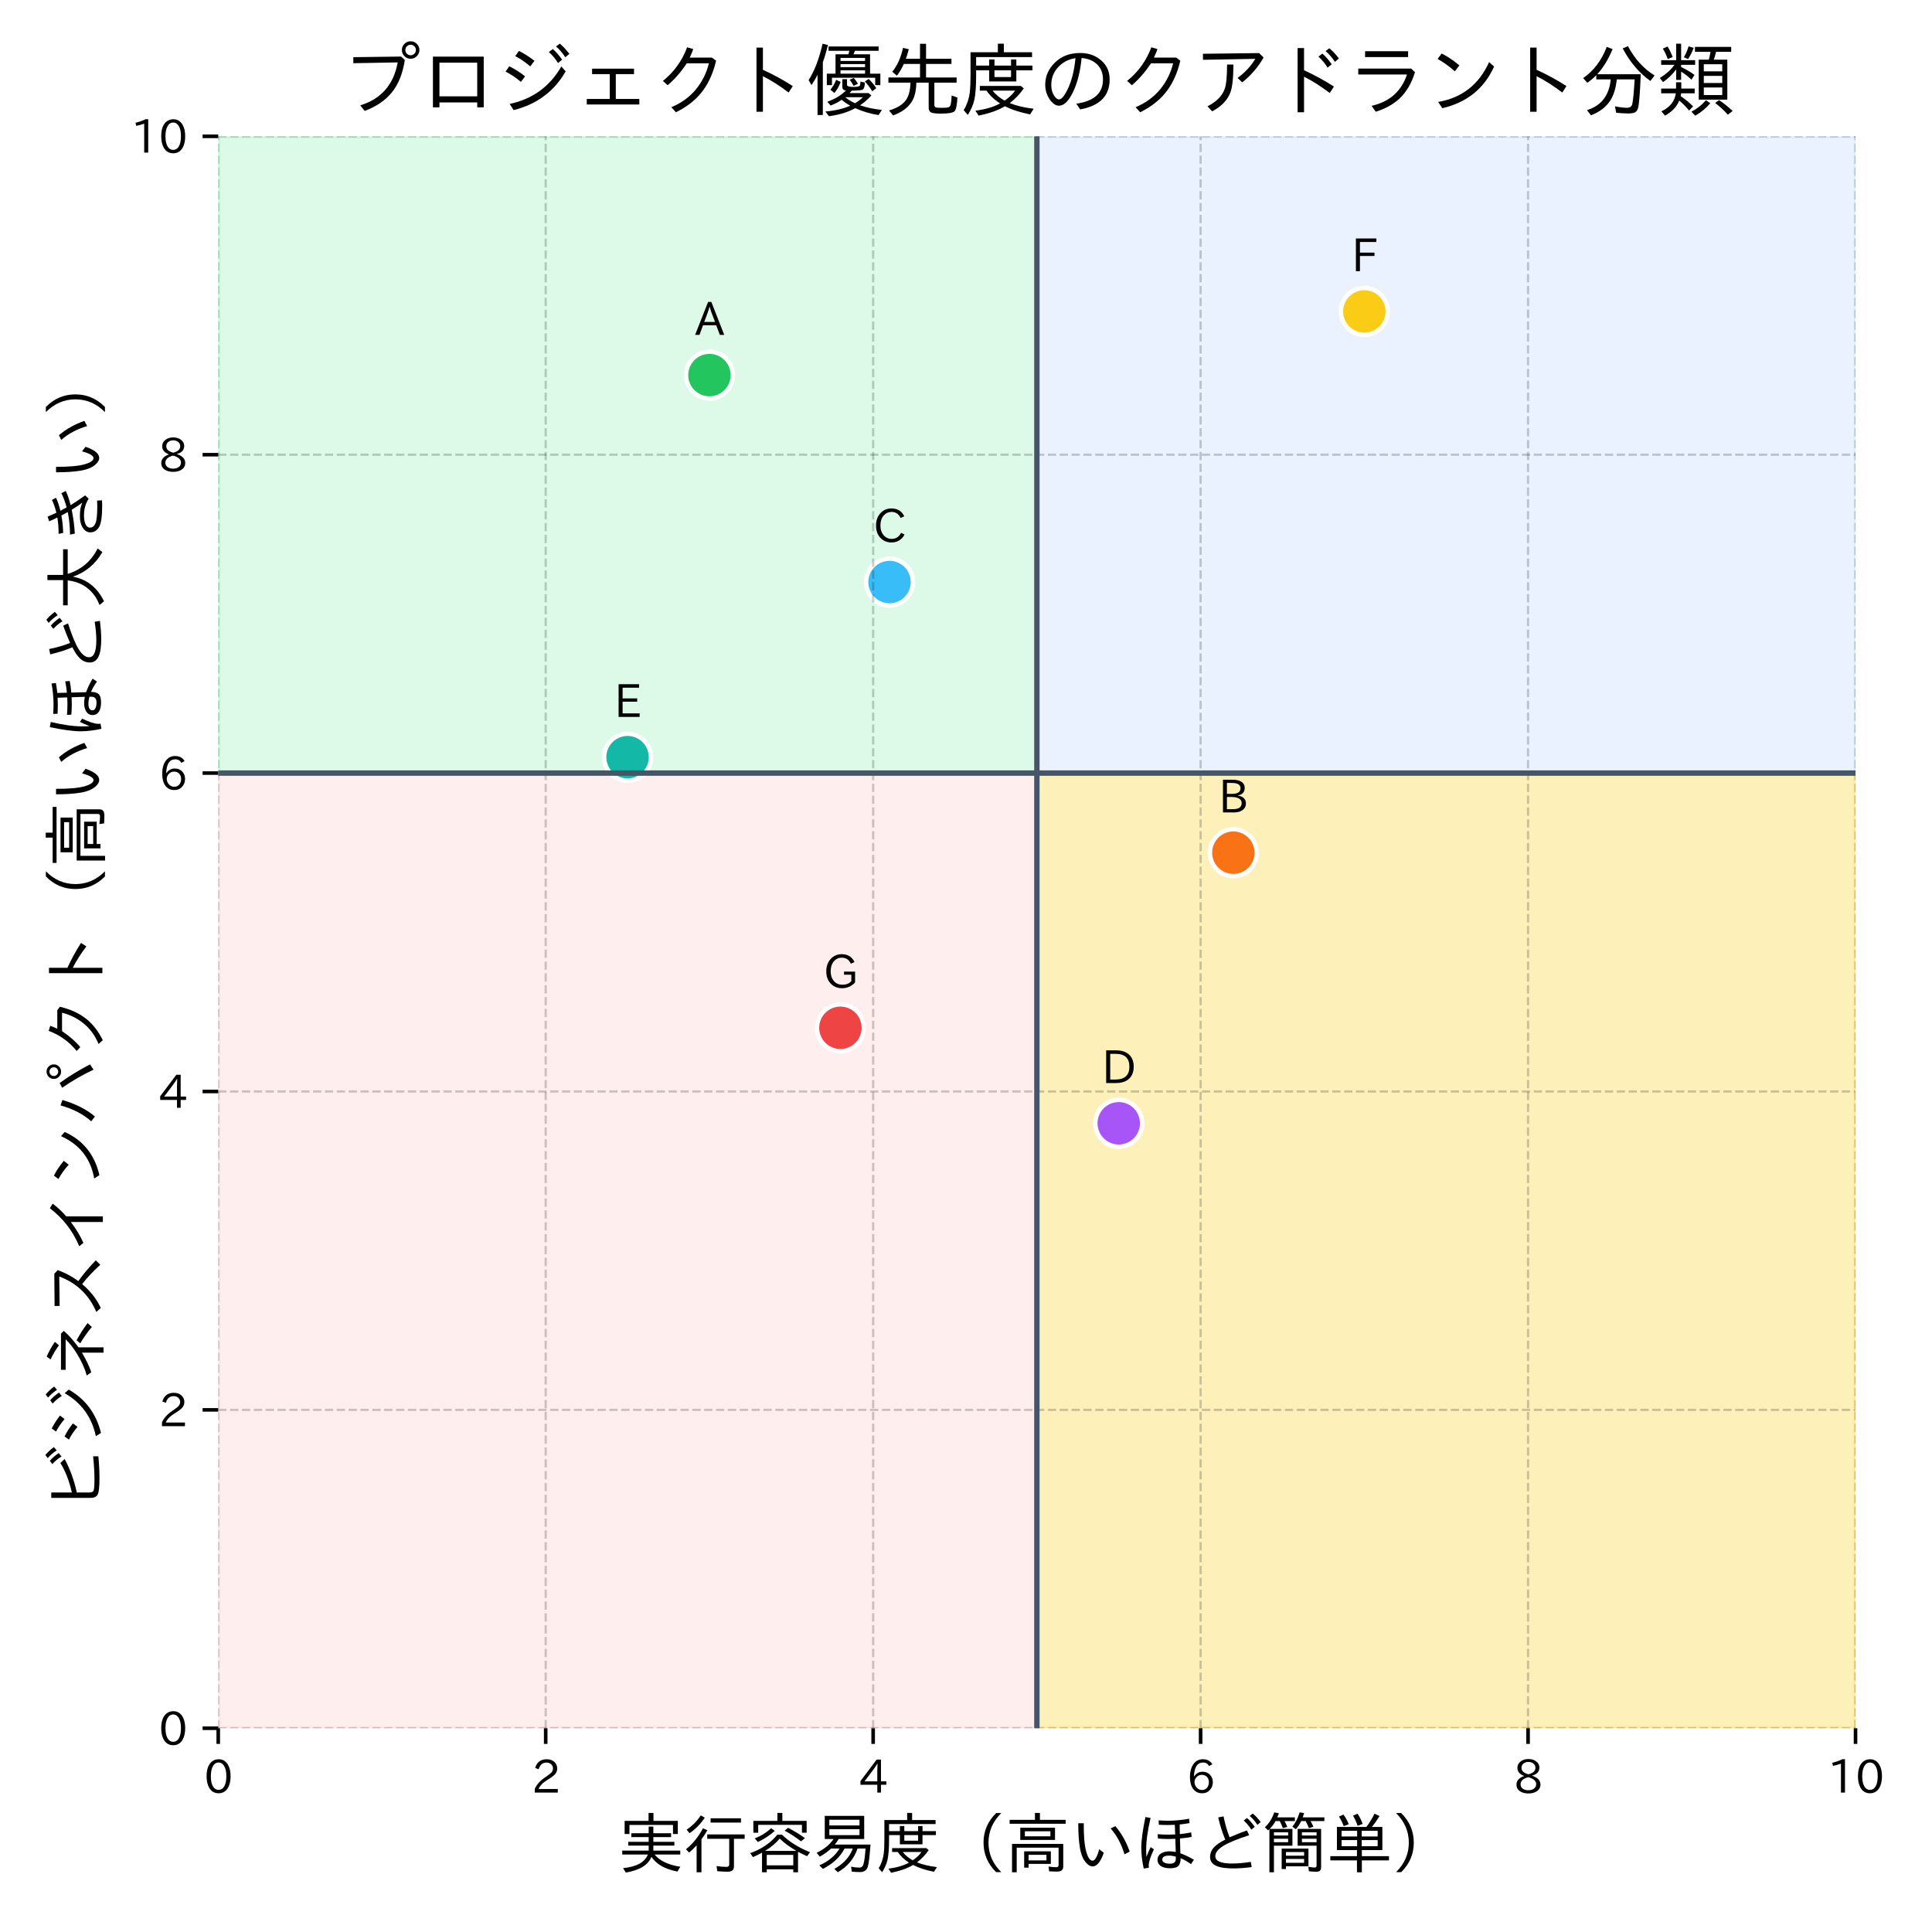 <?xml version="1.0" encoding="utf-8" standalone="no"?>
<!DOCTYPE svg PUBLIC "-//W3C//DTD SVG 1.1//EN"
  "http://www.w3.org/Graphics/SVG/1.1/DTD/svg11.dtd">
<svg xmlns:xlink="http://www.w3.org/1999/xlink" width="432pt" height="432pt" viewBox="0 0 432 432" xmlns="http://www.w3.org/2000/svg" version="1.1">
 <defs>
  <style type="text/css">*{stroke-linejoin: round; stroke-linecap: butt}</style>
 </defs>
 <g id="figure_1">
  <g id="patch_1">
   <path d="M 0 432 
L 432 432 
L 432 0 
L 0 0 
z
" style="fill: #ffffff"/>
  </g>
  <g id="axes_1">
   <g id="patch_2">
    <path d="M 48.8 386.44 
L 414.9 386.44 
L 414.9 30.48 
L 48.8 30.48 
z
" style="fill: #ffffff"/>
   </g>
   <g id="FillBetweenPolyCollection_1">
    <defs>
     <path id="m1ed1a0ac5e" d="M 48.8 -401.52 
L 48.8 -259.136 
L 231.85 -259.136 
L 231.85 -401.52 
L 231.85 -401.52 
L 48.8 -401.52 
z
" style="stroke: #bbf7d0; stroke-opacity: 0.5"/>
    </defs>
    <g clip-path="url(#pf0c070c406)">
     <use xlink:href="#m1ed1a0ac5e" x="0" y="432" style="fill: #bbf7d0; fill-opacity: 0.5; stroke: #bbf7d0; stroke-opacity: 0.5"/>
    </g>
   </g>
   <g id="FillBetweenPolyCollection_2">
    <defs>
     <path id="mfd795a6a24" d="M 231.85 -401.52 
L 231.85 -259.136 
L 414.9 -259.136 
L 414.9 -401.52 
L 414.9 -401.52 
L 231.85 -401.52 
z
" style="stroke: #dbeafe; stroke-opacity: 0.6"/>
    </defs>
    <g clip-path="url(#pf0c070c406)">
     <use xlink:href="#mfd795a6a24" x="0" y="432" style="fill: #dbeafe; fill-opacity: 0.6; stroke: #dbeafe; stroke-opacity: 0.6"/>
    </g>
   </g>
   <g id="FillBetweenPolyCollection_3">
    <defs>
     <path id="ma5fd022359" d="M 48.8 -259.136 
L 48.8 -45.56 
L 231.85 -45.56 
L 231.85 -259.136 
L 231.85 -259.136 
L 48.8 -259.136 
z
" style="stroke: #fee2e2; stroke-opacity: 0.6"/>
    </defs>
    <g clip-path="url(#pf0c070c406)">
     <use xlink:href="#ma5fd022359" x="0" y="432" style="fill: #fee2e2; fill-opacity: 0.6; stroke: #fee2e2; stroke-opacity: 0.6"/>
    </g>
   </g>
   <g id="FillBetweenPolyCollection_4">
    <defs>
     <path id="m7f97078453" d="M 231.85 -259.136 
L 231.85 -45.56 
L 414.9 -45.56 
L 414.9 -259.136 
L 414.9 -259.136 
L 231.85 -259.136 
z
" style="stroke: #fde68a; stroke-opacity: 0.6"/>
    </defs>
    <g clip-path="url(#pf0c070c406)">
     <use xlink:href="#m7f97078453" x="0" y="432" style="fill: #fde68a; fill-opacity: 0.6; stroke: #fde68a; stroke-opacity: 0.6"/>
    </g>
   </g>
   <g id="PathCollection_1">
    <defs>
     <path id="C0_0_1c51ca941e" d="M 0 5.244 
C 1.391 5.244 2.725 4.691 3.708 3.708 
C 4.691 2.725 5.244 1.391 5.244 -0 
C 5.244 -1.391 4.691 -2.725 3.708 -3.708 
C 2.725 -4.691 1.391 -5.244 0 -5.244 
C -1.391 -5.244 -2.725 -4.691 -3.708 -3.708 
C -4.691 -2.725 -5.244 -1.391 -5.244 0 
C -5.244 1.391 -4.691 2.725 -3.708 3.708 
C -2.725 4.691 -1.391 5.244 0 5.244 
z
"/>
    </defs>
    <g clip-path="url(#pf0c070c406)">
     <use xlink:href="#C0_0_1c51ca941e" x="158.63" y="83.874" style="fill: #22c55e; stroke: #ffffff"/>
    </g>
    <g clip-path="url(#pf0c070c406)">
     <use xlink:href="#C0_0_1c51ca941e" x="275.782" y="190.662" style="fill: #f97316; stroke: #ffffff"/>
    </g>
    <g clip-path="url(#pf0c070c406)">
     <use xlink:href="#C0_0_1c51ca941e" x="198.901" y="130.149" style="fill: #38bdf8; stroke: #ffffff"/>
    </g>
    <g clip-path="url(#pf0c070c406)">
     <use xlink:href="#C0_0_1c51ca941e" x="250.155" y="251.175" style="fill: #a855f7; stroke: #ffffff"/>
    </g>
    <g clip-path="url(#pf0c070c406)">
     <use xlink:href="#C0_0_1c51ca941e" x="140.325" y="169.304" style="fill: #14b8a6; stroke: #ffffff"/>
    </g>
    <g clip-path="url(#pf0c070c406)">
     <use xlink:href="#C0_0_1c51ca941e" x="305.07" y="69.636" style="fill: #facc15; stroke: #ffffff"/>
    </g>
    <g clip-path="url(#pf0c070c406)">
     <use xlink:href="#C0_0_1c51ca941e" x="187.918" y="229.818" style="fill: #ef4444; stroke: #ffffff"/>
    </g>
   </g>
   <g id="matplotlib.axis_1">
    <g id="xtick_1">
     <g id="line2d_1">
      <path d="M 48.8 386.44 
L 48.8 30.48 
" clip-path="url(#pf0c070c406)" style="fill: none; stroke-dasharray: 1.85,0.8; stroke-dashoffset: 0; stroke: #000000; stroke-opacity: 0.2; stroke-width: 0.5"/>
     </g>
     <g id="line2d_2">
      <defs>
       <path id="m210b79ab55" d="M 0 0 
L 0 3.5 
" style="stroke: #000000; stroke-width: 0.8"/>
      </defs>
      <g>
       <use xlink:href="#m210b79ab55" x="48.8" y="386.44" style="stroke: #000000; stroke-width: 0.8"/>
      </g>
     </g>
     <g id="text_1">
      <!-- 0 -->
      <g transform="translate(45.651 400.931) scale(0.1 -0.1)">
       <defs>
        <path id="IPAexGothic-30" d="M 2038 4725 
Q 2881 4725 3334 3944 
Q 3694 3325 3694 2344 
Q 3694 1372 3334 741 
Q 2888 -31 2016 -31 
Q 1147 -31 700 741 
Q 341 1372 341 2350 
Q 341 3713 1000 4334 
Q 1419 4725 2038 4725 
z
M 2016 4266 
Q 1516 4266 1228 3759 
Q 934 3247 934 2344 
Q 934 1456 1222 947 
Q 1513 447 2016 447 
Q 2619 447 2909 1153 
Q 3100 1622 3100 2375 
Q 3100 3256 2806 3759 
Q 2509 4266 2016 4266 
z
" transform="scale(0.016)"/>
       </defs>
       <use xlink:href="#IPAexGothic-30"/>
      </g>
     </g>
    </g>
    <g id="xtick_2">
     <g id="line2d_3">
      <path d="M 122.02 386.44 
L 122.02 30.48 
" clip-path="url(#pf0c070c406)" style="fill: none; stroke-dasharray: 1.85,0.8; stroke-dashoffset: 0; stroke: #000000; stroke-opacity: 0.2; stroke-width: 0.5"/>
     </g>
     <g id="line2d_4">
      <g>
       <use xlink:href="#m210b79ab55" x="122.02" y="386.44" style="stroke: #000000; stroke-width: 0.8"/>
      </g>
     </g>
     <g id="text_2">
      <!-- 2 -->
      <g transform="translate(118.871 400.931) scale(0.1 -0.1)">
       <defs>
        <path id="IPAexGothic-32" d="M 3659 63 
L 447 63 
L 447 594 
Q 825 1475 1894 2203 
L 2072 2322 
Q 2619 2697 2791 2906 
Q 2988 3153 2988 3444 
Q 2988 3772 2756 4003 
Q 2500 4259 2084 4259 
Q 1250 4259 991 3328 
L 497 3506 
Q 853 4725 2116 4725 
Q 2806 4725 3216 4316 
Q 3575 3947 3575 3425 
Q 3575 3038 3344 2722 
Q 3131 2416 2366 1938 
L 2231 1856 
Q 1256 1253 978 569 
L 3659 569 
L 3659 63 
z
" transform="scale(0.016)"/>
       </defs>
       <use xlink:href="#IPAexGothic-32"/>
      </g>
     </g>
    </g>
    <g id="xtick_3">
     <g id="line2d_5">
      <path d="M 195.24 386.44 
L 195.24 30.48 
" clip-path="url(#pf0c070c406)" style="fill: none; stroke-dasharray: 1.85,0.8; stroke-dashoffset: 0; stroke: #000000; stroke-opacity: 0.2; stroke-width: 0.5"/>
     </g>
     <g id="line2d_6">
      <g>
       <use xlink:href="#m210b79ab55" x="195.24" y="386.44" style="stroke: #000000; stroke-width: 0.8"/>
      </g>
     </g>
     <g id="text_3">
      <!-- 4 -->
      <g transform="translate(192.091 400.931) scale(0.1 -0.1)">
       <defs>
        <path id="IPAexGothic-34" d="M 3813 1159 
L 3059 1159 
L 3059 63 
L 2547 63 
L 2547 1159 
L 197 1159 
L 197 1672 
L 2456 4678 
L 3059 4678 
L 3059 1634 
L 3813 1634 
L 3813 1159 
z
M 2578 4109 
L 2559 4109 
Q 2278 3656 2003 3284 
L 759 1634 
L 2547 1634 
L 2547 3144 
Q 2547 3481 2578 4109 
z
" transform="scale(0.016)"/>
       </defs>
       <use xlink:href="#IPAexGothic-34"/>
      </g>
     </g>
    </g>
    <g id="xtick_4">
     <g id="line2d_7">
      <path d="M 268.46 386.44 
L 268.46 30.48 
" clip-path="url(#pf0c070c406)" style="fill: none; stroke-dasharray: 1.85,0.8; stroke-dashoffset: 0; stroke: #000000; stroke-opacity: 0.2; stroke-width: 0.5"/>
     </g>
     <g id="line2d_8">
      <g>
       <use xlink:href="#m210b79ab55" x="268.46" y="386.44" style="stroke: #000000; stroke-width: 0.8"/>
      </g>
     </g>
     <g id="text_4">
      <!-- 6 -->
      <g transform="translate(265.311 400.931) scale(0.1 -0.1)">
       <defs>
        <path id="IPAexGothic-36" d="M 1056 2328 
Q 1509 2981 2234 2981 
Q 2906 2981 3316 2513 
Q 3675 2106 3675 1522 
Q 3675 884 3272 434 
Q 2853 -31 2178 -31 
Q 1375 -31 922 581 
Q 481 1178 481 2228 
Q 481 3425 1013 4109 
Q 1494 4725 2272 4725 
Q 3191 4725 3609 4025 
L 3150 3775 
Q 2894 4266 2300 4266 
Q 1119 4266 1031 2328 
L 1056 2328 
z
M 2141 2547 
Q 1684 2547 1384 2206 
Q 1116 1900 1116 1541 
Q 1116 1156 1353 844 
Q 1672 428 2159 428 
Q 2669 428 2941 844 
Q 3125 1128 3125 1503 
Q 3125 1944 2881 2228 
Q 2600 2547 2141 2547 
z
" transform="scale(0.016)"/>
       </defs>
       <use xlink:href="#IPAexGothic-36"/>
      </g>
     </g>
    </g>
    <g id="xtick_5">
     <g id="line2d_9">
      <path d="M 341.68 386.44 
L 341.68 30.48 
" clip-path="url(#pf0c070c406)" style="fill: none; stroke-dasharray: 1.85,0.8; stroke-dashoffset: 0; stroke: #000000; stroke-opacity: 0.2; stroke-width: 0.5"/>
     </g>
     <g id="line2d_10">
      <g>
       <use xlink:href="#m210b79ab55" x="341.68" y="386.44" style="stroke: #000000; stroke-width: 0.8"/>
      </g>
     </g>
     <g id="text_5">
      <!-- 8 -->
      <g transform="translate(338.531 400.931) scale(0.1 -0.1)">
       <defs>
        <path id="IPAexGothic-38" d="M 2541 2425 
Q 3700 2031 3700 1197 
Q 3700 541 3100 197 
Q 2663 -56 2016 -56 
Q 1366 -56 928 197 
Q 347 531 347 1178 
Q 347 1988 1409 2381 
L 1409 2400 
Q 481 2734 481 3509 
Q 481 4100 981 4456 
Q 1406 4756 2019 4756 
Q 2703 4756 3131 4403 
Q 3553 4069 3553 3566 
Q 3553 2706 2541 2444 
L 2541 2425 
z
M 2022 2625 
Q 2997 2856 2997 3528 
Q 2997 3916 2675 4150 
Q 2413 4347 2016 4347 
Q 1606 4347 1331 4128 
Q 1050 3897 1050 3522 
Q 1050 3150 1350 2925 
Q 1494 2809 1722 2722 
Q 1984 2616 2022 2625 
z
M 1978 2209 
Q 922 1931 922 1216 
Q 922 775 1313 556 
Q 1606 391 2009 391 
Q 2575 391 2881 697 
Q 3106 922 3106 1250 
Q 3106 1594 2794 1850 
Q 2609 1994 2350 2100 
Q 2047 2222 1978 2209 
z
" transform="scale(0.016)"/>
       </defs>
       <use xlink:href="#IPAexGothic-38"/>
      </g>
     </g>
    </g>
    <g id="xtick_6">
     <g id="line2d_11">
      <path d="M 414.9 386.44 
L 414.9 30.48 
" clip-path="url(#pf0c070c406)" style="fill: none; stroke-dasharray: 1.85,0.8; stroke-dashoffset: 0; stroke: #000000; stroke-opacity: 0.2; stroke-width: 0.5"/>
     </g>
     <g id="line2d_12">
      <g>
       <use xlink:href="#m210b79ab55" x="414.9" y="386.44" style="stroke: #000000; stroke-width: 0.8"/>
      </g>
     </g>
     <g id="text_6">
      <!-- 10 -->
      <g transform="translate(408.602 400.931) scale(0.1 -0.1)">
       <defs>
        <path id="IPAexGothic-31" d="M 2463 63 
L 1900 63 
L 1900 4103 
Q 1372 3922 788 3797 
L 684 4231 
Q 1519 4441 2106 4731 
L 2463 4731 
L 2463 63 
z
" transform="scale(0.016)"/>
       </defs>
       <use xlink:href="#IPAexGothic-31"/>
       <use xlink:href="#IPAexGothic-30" transform="translate(62.988 0)"/>
      </g>
     </g>
    </g>
    <g id="text_7">
     <!-- 実行容易度（高いほど簡単） -->
     <g transform="translate(138.25 417.617) scale(0.144 -0.144)">
      <defs>
       <path id="IPAexGothic-5b9f" d="M 3525 1275 
Q 4288 350 6022 91 
L 5738 -375 
Q 3953 -41 3219 1050 
Q 2731 -144 728 -472 
L 466 -44 
Q 2422 150 2872 1275 
L 384 1275 
L 384 1659 
L 2950 1659 
L 2950 2144 
L 966 2144 
L 966 2509 
L 2950 2509 
L 2950 2969 
L 1266 2969 
L 1266 3341 
L 2950 3341 
L 2950 3988 
L 3403 3988 
L 3403 3341 
L 5125 3341 
L 5125 2969 
L 3403 2969 
L 3403 2509 
L 5444 2509 
L 5444 2144 
L 3403 2144 
L 3403 1659 
L 6016 1659 
L 6016 1275 
L 3525 1275 
z
M 3413 4544 
L 5778 4544 
L 5778 3269 
L 5309 3269 
L 5309 4147 
L 1084 4147 
L 1084 3269 
L 616 3269 
L 616 4544 
L 2938 4544 
L 2938 5313 
L 3413 5313 
L 3413 4544 
z
" transform="scale(0.016)"/>
       <path id="IPAexGothic-884c" d="M 1822 2753 
L 1822 -447 
L 1353 -447 
L 1353 2169 
Q 966 1744 622 1466 
L 316 1791 
Q 1294 2559 1969 3822 
L 2397 3634 
Q 2109 3138 1822 2753 
z
M 4975 2803 
L 4975 103 
Q 4975 -391 4369 -391 
Q 3925 -391 3356 -341 
L 3288 159 
Q 3775 78 4259 78 
Q 4516 78 4516 319 
L 4516 2803 
L 2384 2803 
L 2384 3225 
L 6013 3225 
L 6013 2803 
L 4975 2803 
z
M 384 3691 
Q 1231 4256 1756 5075 
L 2144 4850 
Q 1541 3947 666 3347 
L 384 3691 
z
M 2709 4794 
L 5659 4794 
L 5659 4378 
L 2709 4378 
L 2709 4794 
z
" transform="scale(0.016)"/>
       <path id="IPAexGothic-5bb9" d="M 3422 4544 
L 5781 4544 
L 5781 3391 
L 5322 3391 
L 5322 4159 
L 1078 4159 
L 1078 3391 
L 609 3391 
L 609 4544 
L 2941 4544 
L 2941 5313 
L 3422 5313 
L 3422 4544 
z
M 4944 1541 
L 4944 -447 
L 4484 -447 
L 4484 -159 
L 1909 -159 
L 1909 -447 
L 1450 -447 
L 1450 1459 
Q 1025 1222 572 1025 
L 303 1413 
Q 1934 1981 2934 3200 
L 3388 3200 
Q 4472 2153 6106 1503 
L 5825 1113 
Q 5341 1325 4944 1541 
z
M 1734 1625 
L 4797 1625 
Q 3788 2206 3169 2822 
Q 2603 2150 1734 1625 
z
M 4484 1241 
L 1909 1241 
L 1909 225 
L 4484 225 
L 4484 1241 
z
M 744 2847 
Q 1631 3175 2331 3828 
L 2688 3572 
Q 1934 2903 1050 2491 
L 744 2847 
z
M 5238 2553 
Q 4459 3159 3644 3591 
L 3981 3866 
Q 4834 3431 5619 2869 
L 5238 2553 
z
" transform="scale(0.016)"/>
       <path id="IPAexGothic-6613" d="M 4469 1856 
Q 3972 378 2556 -441 
L 2216 -122 
Q 3556 625 4009 1856 
L 3213 1856 
Q 2578 634 1109 -116 
L 763 219 
Q 2122 841 2722 1856 
L 1903 1856 
Q 1400 1394 813 1075 
L 500 1441 
Q 1591 1963 2144 2784 
L 1288 2784 
L 1288 5025 
L 5116 5025 
L 5116 2784 
L 2644 2784 
Q 2497 2525 2259 2241 
L 5728 2241 
Q 5603 538 5469 103 
Q 5313 -428 4706 -428 
Q 4294 -428 3906 -378 
L 3847 97 
Q 4297 6 4634 6 
Q 4938 6 5031 294 
Q 5156 678 5244 1788 
L 5244 1856 
L 4469 1856 
z
M 1734 4653 
L 1734 4097 
L 4659 4097 
L 4659 4653 
L 1734 4653 
z
M 1734 3738 
L 1734 3156 
L 4659 3156 
L 4659 3738 
L 1734 3738 
z
" transform="scale(0.016)"/>
       <path id="IPAexGothic-5ea6" d="M 3516 4622 
L 5794 4622 
L 5794 4231 
L 1278 4231 
L 1278 3547 
L 2328 3547 
L 2328 4041 
L 2759 4041 
L 2759 3547 
L 4097 3547 
L 4097 4041 
L 4525 4041 
L 4525 3547 
L 5825 3547 
L 5825 3163 
L 4525 3163 
L 4525 2266 
L 2328 2266 
L 2328 3163 
L 1278 3163 
L 1278 2747 
Q 1278 1434 1131 775 
Q 1006 203 606 -441 
L 269 -50 
Q 653 541 763 1381 
Q 825 1869 825 2747 
L 825 4622 
L 3034 4622 
L 3034 5313 
L 3516 5313 
L 3516 4622 
z
M 2759 3163 
L 2759 2619 
L 4097 2619 
L 4097 3163 
L 2759 3163 
z
M 3609 263 
Q 2784 -231 1472 -494 
L 1222 -97 
Q 2444 63 3213 491 
Q 2544 909 2119 1522 
L 1575 1522 
L 1575 1900 
L 4897 1900 
L 5125 1700 
Q 4628 994 3994 516 
Q 4769 200 5925 56 
L 5638 -397 
Q 4434 -163 3609 263 
z
M 2606 1522 
Q 2984 1044 3578 716 
Q 4163 1119 4422 1522 
L 2606 1522 
z
" transform="scale(0.016)"/>
       <path id="IPAexGothic-ff08" d="M 5419 -434 
Q 4197 769 4197 2438 
Q 4197 4097 5419 5300 
L 5919 5300 
Q 4678 4078 4678 2425 
Q 4678 788 5919 -434 
L 5419 -434 
z
" transform="scale(0.016)"/>
       <path id="IPAexGothic-9ad8" d="M 4481 1588 
L 4481 366 
L 2319 366 
L 2319 0 
L 1891 0 
L 1891 1588 
L 4481 1588 
z
M 4053 1247 
L 2319 1247 
L 2319 706 
L 4053 706 
L 4053 1247 
z
M 3419 4641 
L 5916 4641 
L 5916 4263 
L 481 4263 
L 481 4641 
L 2938 4641 
L 2938 5313 
L 3419 5313 
L 3419 4641 
z
M 4884 3878 
L 4884 2694 
L 1513 2694 
L 1513 3878 
L 4884 3878 
z
M 1959 3531 
L 1959 3041 
L 4438 3041 
L 4438 3531 
L 1959 3531 
z
M 5684 2309 
L 5684 103 
Q 5684 -378 5091 -378 
Q 4697 -378 4316 -353 
L 4253 109 
Q 4706 44 5006 44 
Q 5231 44 5231 250 
L 5231 1944 
L 1166 1944 
L 1166 -447 
L 713 -447 
L 713 2309 
L 5684 2309 
z
" transform="scale(0.016)"/>
       <path id="IPAexGothic-3044" d="M 3369 1447 
Q 2906 122 2278 122 
Q 1966 122 1647 481 
Q 1209 966 1044 1966 
Q 891 2888 891 4313 
L 1422 4313 
Q 1413 2444 1666 1550 
Q 1913 678 2278 678 
Q 2619 678 2925 1791 
L 3369 1447 
z
M 5378 1294 
Q 4928 2797 4034 3809 
L 4488 4031 
Q 5375 3000 5881 1563 
L 5378 1294 
z
" transform="scale(0.016)"/>
       <path id="IPAexGothic-307b" d="M 2441 4591 
Q 2981 4556 3341 4556 
Q 4359 4556 5397 4750 
L 5441 4328 
Q 4869 4225 4481 4191 
L 4500 3256 
Q 5081 3316 5600 3422 
L 5641 2988 
Q 5175 2884 4513 2834 
L 4550 1394 
Q 5184 1172 5863 769 
L 5581 341 
Q 5106 691 4578 922 
Q 4578 428 4372 188 
Q 4159 -56 3553 -56 
Q 2934 -56 2613 188 
Q 2331 400 2331 769 
Q 2331 1206 2756 1425 
Q 3069 1588 3497 1588 
Q 3741 1588 4103 1522 
L 4059 2803 
Q 3647 2784 3394 2784 
Q 2859 2784 2375 2828 
L 2344 3250 
Q 2888 3206 3406 3206 
Q 3691 3206 4047 3225 
L 4013 4159 
Q 3631 4141 3316 4141 
Q 2844 4141 2459 4166 
L 2441 4591 
z
M 4109 1075 
Q 3738 1172 3456 1172 
Q 2791 1172 2791 775 
Q 2791 569 3053 466 
Q 3256 384 3566 384 
Q 3944 384 4066 628 
Q 4128 763 4109 1075 
z
M 994 -91 
Q 756 1009 756 1925 
Q 756 2984 1159 4916 
L 1659 4825 
Q 1231 3016 1231 1741 
Q 1231 1413 1256 1056 
Q 1488 1644 1666 1997 
L 1984 1778 
Q 1478 719 1478 206 
Q 1478 169 1494 -6 
L 994 -91 
z
" transform="scale(0.016)"/>
       <path id="IPAexGothic-3069" d="M 5222 56 
Q 4200 -72 3450 -72 
Q 2478 -72 1941 113 
Q 1184 372 1184 1038 
Q 1184 1584 1594 2009 
Q 1941 2369 2656 2725 
Q 2231 3734 1972 4878 
L 2491 4978 
Q 2706 3884 3078 2950 
Q 4250 3447 4756 3616 
L 4978 3150 
Q 3181 2575 2409 2078 
Q 1691 1613 1691 1113 
Q 1691 403 3322 403 
Q 4125 403 5134 563 
L 5222 56 
z
M 5778 4153 
Q 5419 4697 5025 5025 
L 5325 5253 
Q 5709 4944 6100 4428 
L 5778 4153 
z
M 5184 3688 
Q 4894 4175 4447 4575 
L 4763 4819 
Q 5134 4513 5516 3963 
L 5184 3688 
z
" transform="scale(0.016)"/>
       <path id="IPAexGothic-7c21" d="M 2925 3763 
L 2925 2131 
L 1131 2131 
L 1131 -447 
L 691 -447 
L 691 3738 
Q 663 3709 563 3622 
L 250 3922 
Q 844 4453 1163 5366 
L 1606 5281 
Q 1575 5191 1525 5059 
Q 1472 4919 1459 4884 
L 3163 4884 
L 3163 4525 
L 2156 4525 
Q 2159 4519 2200 4447 
Q 2322 4225 2425 3956 
L 1997 3834 
Q 1869 4200 1694 4525 
L 1284 4525 
Q 1056 4094 716 3763 
L 2925 3763 
z
M 1131 3431 
L 1131 3122 
L 2509 3122 
L 2509 3431 
L 1131 3431 
z
M 2509 2809 
L 1131 2809 
L 1131 2472 
L 2509 2472 
L 2509 2809 
z
M 4481 1850 
L 4481 134 
L 2297 134 
L 2297 -134 
L 1881 -134 
L 1881 1850 
L 4481 1850 
z
M 4059 1519 
L 2297 1519 
L 2297 1163 
L 4059 1163 
L 4059 1519 
z
M 4059 850 
L 2297 850 
L 2297 475 
L 4059 475 
L 4059 850 
z
M 5269 2131 
L 3431 2131 
L 3431 3763 
L 5709 3763 
L 5709 84 
Q 5709 -197 5594 -300 
Q 5494 -391 5231 -391 
Q 4834 -391 4525 -347 
L 4469 84 
Q 4944 13 5072 13 
Q 5269 13 5269 197 
L 5269 2131 
z
M 5269 2472 
L 5269 2809 
L 3847 2809 
L 3847 2472 
L 5269 2472 
z
M 5269 3122 
L 5269 3431 
L 3847 3431 
L 3847 3122 
L 5269 3122 
z
M 3925 4884 
L 6028 4884 
L 6028 4525 
L 4678 4525 
Q 4834 4266 4966 3975 
L 4525 3834 
Q 4406 4175 4206 4525 
L 3775 4525 
Q 3566 4072 3253 3731 
L 2919 3988 
Q 3378 4522 3622 5366 
L 4059 5300 
Q 4003 5116 3925 4884 
z
" transform="scale(0.016)"/>
       <path id="IPAexGothic-5358" d="M 5403 1709 
L 3413 1709 
L 3413 1119 
L 6044 1119 
L 6044 709 
L 3413 709 
L 3413 -450 
L 2938 -450 
L 2938 709 
L 353 709 
L 353 1119 
L 2938 1119 
L 2938 1709 
L 994 1709 
L 994 3950 
L 3853 3950 
Q 4294 4534 4641 5238 
L 5128 5013 
Q 4778 4428 4378 3950 
L 5403 3950 
L 5403 1709 
z
M 4947 2081 
L 4947 2675 
L 3400 2675 
L 3400 2081 
L 4947 2081 
z
M 4947 3028 
L 4947 3578 
L 3400 3578 
L 3400 3028 
L 4947 3028 
z
M 1447 3578 
L 1447 3028 
L 2956 3028 
L 2956 3578 
L 1447 3578 
z
M 1447 2675 
L 1447 2081 
L 2956 2081 
L 2956 2675 
L 1447 2675 
z
M 3003 4063 
Q 2853 4531 2559 5050 
L 2997 5241 
Q 3272 4834 3494 4250 
L 3003 4063 
z
M 1653 4031 
Q 1453 4563 1191 4959 
L 1625 5153 
Q 1903 4800 2144 4219 
L 1653 4031 
z
" transform="scale(0.016)"/>
       <path id="IPAexGothic-ff09" d="M 481 -434 
Q 1722 788 1722 2431 
Q 1722 4066 481 5300 
L 981 5300 
Q 2203 4097 2203 2431 
Q 2203 769 981 -434 
L 481 -434 
z
" transform="scale(0.016)"/>
      </defs>
      <use xlink:href="#IPAexGothic-5b9f"/>
      <use xlink:href="#IPAexGothic-884c" transform="translate(100 0)"/>
      <use xlink:href="#IPAexGothic-5bb9" transform="translate(200 0)"/>
      <use xlink:href="#IPAexGothic-6613" transform="translate(300 0)"/>
      <use xlink:href="#IPAexGothic-5ea6" transform="translate(400 0)"/>
      <use xlink:href="#IPAexGothic-ff08" transform="translate(500 0)"/>
      <use xlink:href="#IPAexGothic-9ad8" transform="translate(600 0)"/>
      <use xlink:href="#IPAexGothic-3044" transform="translate(700 0)"/>
      <use xlink:href="#IPAexGothic-307b" transform="translate(800 0)"/>
      <use xlink:href="#IPAexGothic-3069" transform="translate(900 0)"/>
      <use xlink:href="#IPAexGothic-7c21" transform="translate(1000 0)"/>
      <use xlink:href="#IPAexGothic-5358" transform="translate(1100 0)"/>
      <use xlink:href="#IPAexGothic-ff09" transform="translate(1200 0)"/>
     </g>
    </g>
   </g>
   <g id="matplotlib.axis_2">
    <g id="ytick_1">
     <g id="line2d_13">
      <path d="M 48.8 386.44 
L 414.9 386.44 
" clip-path="url(#pf0c070c406)" style="fill: none; stroke-dasharray: 1.85,0.8; stroke-dashoffset: 0; stroke: #000000; stroke-opacity: 0.2; stroke-width: 0.5"/>
     </g>
     <g id="line2d_14">
      <defs>
       <path id="m6297715d57" d="M 0 0 
L -3.5 0 
" style="stroke: #000000; stroke-width: 0.8"/>
      </defs>
      <g>
       <use xlink:href="#m6297715d57" x="48.8" y="386.44" style="stroke: #000000; stroke-width: 0.8"/>
      </g>
     </g>
     <g id="text_8">
      <!-- 0 -->
      <g transform="translate(35.502 390.185) scale(0.1 -0.1)">
       <use xlink:href="#IPAexGothic-30"/>
      </g>
     </g>
    </g>
    <g id="ytick_2">
     <g id="line2d_15">
      <path d="M 48.8 315.248 
L 414.9 315.248 
" clip-path="url(#pf0c070c406)" style="fill: none; stroke-dasharray: 1.85,0.8; stroke-dashoffset: 0; stroke: #000000; stroke-opacity: 0.2; stroke-width: 0.5"/>
     </g>
     <g id="line2d_16">
      <g>
       <use xlink:href="#m6297715d57" x="48.8" y="315.248" style="stroke: #000000; stroke-width: 0.8"/>
      </g>
     </g>
     <g id="text_9">
      <!-- 2 -->
      <g transform="translate(35.502 318.993) scale(0.1 -0.1)">
       <use xlink:href="#IPAexGothic-32"/>
      </g>
     </g>
    </g>
    <g id="ytick_3">
     <g id="line2d_17">
      <path d="M 48.8 244.056 
L 414.9 244.056 
" clip-path="url(#pf0c070c406)" style="fill: none; stroke-dasharray: 1.85,0.8; stroke-dashoffset: 0; stroke: #000000; stroke-opacity: 0.2; stroke-width: 0.5"/>
     </g>
     <g id="line2d_18">
      <g>
       <use xlink:href="#m6297715d57" x="48.8" y="244.056" style="stroke: #000000; stroke-width: 0.8"/>
      </g>
     </g>
     <g id="text_10">
      <!-- 4 -->
      <g transform="translate(35.502 247.801) scale(0.1 -0.1)">
       <use xlink:href="#IPAexGothic-34"/>
      </g>
     </g>
    </g>
    <g id="ytick_4">
     <g id="line2d_19">
      <path d="M 48.8 172.864 
L 414.9 172.864 
" clip-path="url(#pf0c070c406)" style="fill: none; stroke-dasharray: 1.85,0.8; stroke-dashoffset: 0; stroke: #000000; stroke-opacity: 0.2; stroke-width: 0.5"/>
     </g>
     <g id="line2d_20">
      <g>
       <use xlink:href="#m6297715d57" x="48.8" y="172.864" style="stroke: #000000; stroke-width: 0.8"/>
      </g>
     </g>
     <g id="text_11">
      <!-- 6 -->
      <g transform="translate(35.502 176.609) scale(0.1 -0.1)">
       <use xlink:href="#IPAexGothic-36"/>
      </g>
     </g>
    </g>
    <g id="ytick_5">
     <g id="line2d_21">
      <path d="M 48.8 101.672 
L 414.9 101.672 
" clip-path="url(#pf0c070c406)" style="fill: none; stroke-dasharray: 1.85,0.8; stroke-dashoffset: 0; stroke: #000000; stroke-opacity: 0.2; stroke-width: 0.5"/>
     </g>
     <g id="line2d_22">
      <g>
       <use xlink:href="#m6297715d57" x="48.8" y="101.672" style="stroke: #000000; stroke-width: 0.8"/>
      </g>
     </g>
     <g id="text_12">
      <!-- 8 -->
      <g transform="translate(35.502 105.417) scale(0.1 -0.1)">
       <use xlink:href="#IPAexGothic-38"/>
      </g>
     </g>
    </g>
    <g id="ytick_6">
     <g id="line2d_23">
      <path d="M 48.8 30.48 
L 414.9 30.48 
" clip-path="url(#pf0c070c406)" style="fill: none; stroke-dasharray: 1.85,0.8; stroke-dashoffset: 0; stroke: #000000; stroke-opacity: 0.2; stroke-width: 0.5"/>
     </g>
     <g id="line2d_24">
      <g>
       <use xlink:href="#m6297715d57" x="48.8" y="30.48" style="stroke: #000000; stroke-width: 0.8"/>
      </g>
     </g>
     <g id="text_13">
      <!-- 10 -->
      <g transform="translate(29.203 34.225) scale(0.1 -0.1)">
       <use xlink:href="#IPAexGothic-31"/>
       <use xlink:href="#IPAexGothic-30" transform="translate(62.988 0)"/>
      </g>
     </g>
    </g>
    <g id="text_14">
     <!-- ビジネスインパクト（高いほど大きい） -->
     <g transform="translate(22.467 338.06) rotate(-90) scale(0.144 -0.144)">
      <defs>
       <path id="IPAexGothic-30d3" d="M 1356 4775 
L 1881 4775 
L 1881 2778 
Q 3553 3153 4747 3891 
L 5131 3475 
Q 3644 2681 1881 2297 
L 1881 1063 
Q 1881 744 2072 669 
Q 2266 584 3163 584 
Q 4169 584 5394 716 
L 5394 206 
Q 4259 97 3263 97 
Q 1938 97 1644 294 
Q 1356 478 1356 966 
L 1356 4775 
z
M 5972 4250 
Q 5609 4791 5216 5119 
L 5516 5350 
Q 5900 5041 6291 4525 
L 5972 4250 
z
M 5375 3781 
Q 5084 4272 4641 4672 
L 4953 4916 
Q 5325 4606 5709 4056 
L 5375 3781 
z
" transform="scale(0.016)"/>
       <path id="IPAexGothic-30b8" d="M 2759 3481 
Q 2150 4006 1544 4309 
L 1844 4731 
Q 2434 4441 3100 3931 
L 2759 3481 
z
M 1094 447 
Q 3875 1041 5269 3475 
L 5619 3078 
Q 4228 650 1416 -50 
L 1094 447 
z
M 2003 2228 
Q 1397 2747 763 3059 
L 1063 3488 
Q 1738 3159 2338 2675 
L 2003 2228 
z
M 5594 4219 
Q 5234 4759 4841 5088 
L 5141 5319 
Q 5525 5009 5916 4494 
L 5594 4219 
z
M 5000 3750 
Q 4709 4241 4263 4641 
L 4578 4884 
Q 4947 4575 5331 4025 
L 5000 3750 
z
" transform="scale(0.016)"/>
       <path id="IPAexGothic-30cd" d="M 1288 3834 
L 4803 3834 
L 5066 3559 
Q 4419 2813 3466 2134 
L 3466 -294 
L 2953 -294 
L 2953 1800 
Q 1963 1203 1056 891 
L 731 1328 
Q 1797 1631 2844 2281 
Q 3675 2794 4253 3381 
L 1288 3381 
L 1288 3834 
z
M 3669 4031 
Q 3094 4459 2291 4850 
L 2572 5222 
Q 3334 4884 4000 4428 
L 3669 4031 
z
M 5441 838 
Q 4781 1413 3859 1966 
L 4159 2316 
Q 5078 1819 5825 1247 
L 5441 838 
z
" transform="scale(0.016)"/>
       <path id="IPAexGothic-30b9" d="M 4359 4481 
L 4716 4147 
Q 4328 3072 3647 2150 
Q 4659 1434 5659 453 
L 5234 19 
Q 4256 1088 3353 1778 
Q 2372 597 1044 -31 
L 653 403 
Q 3128 1453 4097 4000 
L 1241 3963 
L 1228 4453 
L 4359 4481 
z
" transform="scale(0.016)"/>
       <path id="IPAexGothic-30a4" d="M 3131 -231 
L 3131 2875 
Q 2091 2088 1106 1656 
L 781 2059 
Q 3016 3000 4469 4916 
L 4916 4641 
Q 4384 3938 3675 3316 
L 3675 -231 
L 3131 -231 
z
" transform="scale(0.016)"/>
       <path id="IPAexGothic-30f3" d="M 2444 3084 
Q 1816 3656 1056 4084 
L 1381 4519 
Q 2063 4191 2816 3559 
L 2444 3084 
z
M 1100 609 
Q 3984 1106 5216 3828 
L 5619 3469 
Q 4413 794 1434 103 
L 1100 609 
z
" transform="scale(0.016)"/>
       <path id="IPAexGothic-30d1" d="M 403 897 
Q 1447 2063 1947 3878 
L 2472 3694 
Q 1913 1772 872 538 
L 403 897 
z
M 5416 672 
Q 4669 2269 3659 3719 
L 4122 3963 
Q 5025 2728 5931 1019 
L 5416 672 
z
M 5228 5234 
Q 5538 5234 5750 5000 
Q 5931 4797 5931 4531 
Q 5931 4219 5697 4006 
Q 5497 3822 5228 3822 
Q 4916 3822 4703 4056 
Q 4519 4259 4519 4531 
Q 4519 4841 4753 5050 
Q 4956 5234 5228 5234 
z
M 5228 4953 
Q 5038 4953 4909 4813 
Q 4800 4691 4800 4531 
Q 4800 4341 4941 4213 
Q 5063 4103 5228 4103 
Q 5413 4103 5541 4244 
Q 5650 4366 5650 4531 
Q 5650 4716 5509 4844 
Q 5388 4953 5228 4953 
z
" transform="scale(0.016)"/>
       <path id="IPAexGothic-30af" d="M 4934 4191 
L 5272 3941 
Q 4894 2334 4031 1300 
Q 3275 391 2028 -225 
L 1656 184 
Q 2875 691 3641 1625 
Q 4403 2553 4691 3731 
L 2903 3731 
Q 2188 2653 1356 1959 
L 978 2309 
Q 2328 3400 2931 5022 
L 3422 4881 
Q 3363 4672 3141 4191 
L 4934 4191 
z
" transform="scale(0.016)"/>
       <path id="IPAexGothic-30c8" d="M 2284 4997 
L 2803 4997 
L 2803 3206 
Q 4088 2619 5216 1888 
L 4878 1369 
Q 3819 2175 2803 2688 
L 2803 -184 
L 2284 -184 
L 2284 4997 
z
" transform="scale(0.016)"/>
       <path id="IPAexGothic-5927" d="M 3528 3181 
Q 4150 1197 6003 275 
L 5647 -184 
Q 3891 831 3259 2681 
Q 2894 644 872 -344 
L 513 97 
Q 1678 528 2344 1538 
Q 2784 2219 2900 3181 
L 481 3181 
L 481 3628 
L 2925 3628 
L 2925 5150 
L 3431 5150 
L 3431 3628 
L 5922 3628 
L 5922 3181 
L 3528 3181 
z
" transform="scale(0.016)"/>
       <path id="IPAexGothic-304d" d="M 2944 1600 
Q 2369 1600 2053 1428 
Q 1772 1275 1772 1019 
Q 1772 666 2200 481 
Q 2600 309 3903 309 
Q 4138 309 4397 331 
L 4422 -147 
Q 4203 -166 3969 -166 
Q 2325 -166 1819 141 
Q 1313 444 1313 994 
Q 1313 1447 1791 1738 
Q 2219 1997 2859 1997 
Q 3319 1997 3606 1947 
Q 3894 1894 4216 1759 
Q 3953 2050 3506 2791 
Q 2263 2547 1191 2491 
L 1094 2956 
Q 2263 2966 3281 3175 
Q 3019 3647 2950 3794 
Q 2125 3641 1253 3622 
L 1166 4063 
Q 2013 4063 2750 4184 
Q 2478 4744 2381 4984 
L 2841 5131 
Q 2925 4916 3213 4281 
Q 3888 4438 4459 4709 
L 4672 4313 
Q 4119 4056 3409 3891 
Q 3638 3447 3738 3284 
Q 4528 3503 5113 3794 
L 5331 3366 
Q 4738 3094 3953 2900 
Q 4272 2366 4903 1484 
L 4575 1147 
Q 3888 1600 2944 1600 
z
" transform="scale(0.016)"/>
      </defs>
      <use xlink:href="#IPAexGothic-30d3"/>
      <use xlink:href="#IPAexGothic-30b8" transform="translate(100 0)"/>
      <use xlink:href="#IPAexGothic-30cd" transform="translate(200 0)"/>
      <use xlink:href="#IPAexGothic-30b9" transform="translate(300 0)"/>
      <use xlink:href="#IPAexGothic-30a4" transform="translate(400 0)"/>
      <use xlink:href="#IPAexGothic-30f3" transform="translate(500 0)"/>
      <use xlink:href="#IPAexGothic-30d1" transform="translate(600 0)"/>
      <use xlink:href="#IPAexGothic-30af" transform="translate(700 0)"/>
      <use xlink:href="#IPAexGothic-30c8" transform="translate(800 0)"/>
      <use xlink:href="#IPAexGothic-ff08" transform="translate(900 0)"/>
      <use xlink:href="#IPAexGothic-9ad8" transform="translate(1000 0)"/>
      <use xlink:href="#IPAexGothic-3044" transform="translate(1100 0)"/>
      <use xlink:href="#IPAexGothic-307b" transform="translate(1200 0)"/>
      <use xlink:href="#IPAexGothic-3069" transform="translate(1300 0)"/>
      <use xlink:href="#IPAexGothic-5927" transform="translate(1400 0)"/>
      <use xlink:href="#IPAexGothic-304d" transform="translate(1500 0)"/>
      <use xlink:href="#IPAexGothic-3044" transform="translate(1600 0)"/>
      <use xlink:href="#IPAexGothic-ff09" transform="translate(1700 0)"/>
     </g>
    </g>
   </g>
   <g id="line2d_25">
    <path d="M 231.85 386.44 
L 231.85 30.48 
" clip-path="url(#pf0c070c406)" style="fill: none; stroke: #475569; stroke-width: 1.2; stroke-linecap: square"/>
   </g>
   <g id="line2d_26">
    <path d="M 48.8 172.864 
L 414.9 172.864 
" clip-path="url(#pf0c070c406)" style="fill: none; stroke: #475569; stroke-width: 1.2; stroke-linecap: square"/>
   </g>
   <g id="text_15">
    <!-- A -->
    <g transform="translate(155.444 74.975) scale(0.1 -0.1)">
     <defs>
      <path id="IPAexGothic-41" d="M 4056 63 
L 3444 63 
L 2938 1409 
L 1100 1409 
L 603 63 
L -6 63 
L 1806 4666 
L 2259 4666 
L 4056 63 
z
M 2778 1863 
L 2316 3078 
Q 2125 3588 2028 4000 
L 2009 4000 
Q 1897 3563 1716 3078 
L 1263 1863 
L 2778 1863 
z
" transform="scale(0.016)"/>
     </defs>
     <use xlink:href="#IPAexGothic-41"/>
    </g>
   </g>
   <g id="text_16">
    <!-- B -->
    <g transform="translate(272.486 181.763) scale(0.1 -0.1)">
     <defs>
      <path id="IPAexGothic-42" d="M 2688 2425 
Q 3816 2225 3816 1338 
Q 3816 556 3041 222 
Q 2672 63 2094 63 
L 609 63 
L 609 4634 
L 1916 4634 
Q 2494 4634 2869 4500 
Q 3644 4222 3644 3491 
Q 3644 2609 2688 2447 
L 2688 2425 
z
M 1159 2656 
L 1844 2656 
Q 3063 2656 3063 3431 
Q 3063 4181 1881 4181 
L 1159 4181 
L 1159 2656 
z
M 1159 522 
L 2016 522 
Q 3222 522 3222 1369 
Q 3222 1897 2625 2100 
Q 2278 2222 1875 2222 
L 1159 2222 
L 1159 522 
z
" transform="scale(0.016)"/>
     </defs>
     <use xlink:href="#IPAexGothic-42"/>
    </g>
   </g>
   <g id="text_17">
    <!-- C -->
    <g transform="translate(195.275 121.25) scale(0.1 -0.1)">
     <defs>
      <path id="IPAexGothic-43" d="M 4353 1088 
Q 4181 694 3859 428 
Q 3313 -31 2559 -31 
Q 1588 -31 959 653 
Q 378 1294 378 2331 
Q 378 3406 1013 4078 
Q 1619 4725 2534 4725 
Q 3813 4725 4322 3628 
L 3809 3391 
Q 3425 4238 2541 4238 
Q 1891 4238 1453 3744 
Q 994 3216 994 2322 
Q 994 1550 1384 1056 
Q 1841 472 2563 472 
Q 3456 472 3878 1319 
L 4353 1088 
z
" transform="scale(0.016)"/>
     </defs>
     <use xlink:href="#IPAexGothic-43"/>
    </g>
   </g>
   <g id="text_18">
    <!-- D -->
    <g transform="translate(246.371 242.276) scale(0.1 -0.1)">
     <defs>
      <path id="IPAexGothic-44" d="M 609 4634 
L 1984 4634 
Q 3159 4634 3791 4050 
Q 4456 3444 4456 2356 
Q 4456 1047 3516 441 
Q 2925 63 1941 63 
L 609 63 
L 609 4634 
z
M 1172 556 
L 1894 556 
Q 3853 556 3853 2356 
Q 3853 4147 1928 4147 
L 1172 4147 
L 1172 556 
z
" transform="scale(0.016)"/>
     </defs>
     <use xlink:href="#IPAexGothic-44"/>
    </g>
   </g>
   <g id="text_19">
    <!-- E -->
    <g transform="translate(137.349 160.405) scale(0.1 -0.1)">
     <defs>
      <path id="IPAexGothic-45" d="M 3547 63 
L 609 63 
L 609 4634 
L 3469 4634 
L 3469 4147 
L 1166 4147 
L 1166 2650 
L 3206 2650 
L 3206 2191 
L 1166 2191 
L 1166 556 
L 3547 556 
L 3547 63 
z
" transform="scale(0.016)"/>
     </defs>
     <use xlink:href="#IPAexGothic-45"/>
    </g>
   </g>
   <g id="text_20">
    <!-- F -->
    <g transform="translate(302.211 60.737) scale(0.1 -0.1)">
     <defs>
      <path id="IPAexGothic-46" d="M 3469 4141 
L 1172 4141 
L 1172 2656 
L 3206 2656 
L 3206 2188 
L 1172 2188 
L 1172 63 
L 609 63 
L 609 4634 
L 3469 4634 
L 3469 4141 
z
" transform="scale(0.016)"/>
     </defs>
     <use xlink:href="#IPAexGothic-46"/>
    </g>
   </g>
   <g id="text_21">
    <!-- G -->
    <g transform="translate(184.153 220.919) scale(0.1 -0.1)">
     <defs>
      <path id="IPAexGothic-47" d="M 4403 781 
Q 4172 494 3731 250 
Q 3209 -31 2591 -31 
Q 1606 -31 988 628 
Q 378 1275 378 2325 
Q 378 3406 1013 4078 
Q 1619 4725 2534 4725 
Q 3800 4725 4325 3628 
L 3816 3391 
Q 3422 4238 2541 4238 
Q 1891 4238 1453 3744 
Q 994 3216 994 2328 
Q 994 1531 1397 1022 
Q 1844 459 2625 459 
Q 3459 459 3878 966 
L 3878 1856 
L 2859 1856 
L 2859 2291 
L 4403 2291 
L 4403 781 
z
" transform="scale(0.016)"/>
     </defs>
     <use xlink:href="#IPAexGothic-47"/>
    </g>
   </g>
   <g id="text_22">
    <!-- プロジェクト優先度のクアドラント分類 -->
    <g transform="translate(76.33 24.48) scale(0.173 -0.173)">
     <defs>
      <path id="IPAexGothic-30d7" d="M 4825 4275 
L 5125 4000 
Q 4884 2378 4081 1381 
Q 3294 413 1888 -116 
L 1522 331 
Q 4069 1113 4550 3803 
L 966 3738 
L 966 4225 
L 4825 4275 
z
M 5597 5509 
Q 5906 5509 6119 5275 
Q 6303 5075 6303 4806 
Q 6303 4494 6069 4281 
Q 5866 4097 5597 4097 
Q 5284 4097 5072 4331 
Q 4888 4534 4888 4806 
Q 4888 5116 5122 5328 
Q 5328 5509 5597 5509 
z
M 5597 5228 
Q 5409 5228 5278 5088 
Q 5169 4966 5169 4806 
Q 5169 4616 5309 4488 
Q 5434 4378 5597 4378 
Q 5784 4378 5913 4519 
Q 6022 4641 6022 4806 
Q 6022 4991 5881 5119 
Q 5759 5228 5597 5228 
z
" transform="scale(0.016)"/>
      <path id="IPAexGothic-30ed" d="M 1147 4269 
L 5250 4269 
L 5250 172 
L 4725 172 
L 4725 569 
L 1672 569 
L 1672 172 
L 1147 172 
L 1147 4269 
z
M 1672 3781 
L 1672 1063 
L 4725 1063 
L 4725 3781 
L 1672 3781 
z
" transform="scale(0.016)"/>
      <path id="IPAexGothic-30a7" d="M 1503 3297 
L 4891 3297 
L 4891 2856 
L 3419 2856 
L 3419 850 
L 5319 850 
L 5319 403 
L 1075 403 
L 1075 850 
L 2931 850 
L 2931 2856 
L 1503 2856 
L 1503 3297 
z
" transform="scale(0.016)"/>
      <path id="IPAexGothic-512a" d="M 3872 4459 
L 5209 4459 
L 5209 2894 
L 6041 2894 
L 6041 1969 
L 5625 1969 
L 5625 2563 
L 2131 2563 
L 2131 1969 
L 1716 1969 
L 1716 2894 
L 2419 2894 
L 2419 4459 
L 3463 4459 
Q 3503 4603 3538 4741 
L 1856 4741 
L 1856 5088 
L 5900 5088 
L 5900 4741 
L 3988 4741 
Q 3984 4731 3972 4703 
Q 3959 4678 3956 4663 
Q 3947 4634 3872 4459 
z
M 4806 4166 
L 2822 4166 
L 2822 3922 
L 4806 3922 
L 4806 4166 
z
M 4806 2894 
L 4806 3163 
L 2822 3163 
L 2822 2894 
L 4806 2894 
z
M 2822 3666 
L 2822 3419 
L 4806 3419 
L 4806 3666 
L 2822 3666 
z
M 4397 338 
Q 5181 63 6169 -34 
L 5894 -450 
Q 4906 -297 4013 106 
Q 3138 -375 1888 -544 
L 1600 -163 
Q 2775 -66 3609 306 
Q 3216 522 2913 784 
Q 2534 509 2022 319 
L 1753 625 
Q 2675 947 3269 1541 
Q 3250 1541 3238 1541 
Q 2969 1559 2969 1834 
L 2969 2447 
L 3347 2447 
L 3347 1988 
Q 3347 1822 3878 1822 
Q 4325 1822 4384 1931 
Q 4425 2003 4434 2256 
L 4794 2172 
Q 4766 1688 4613 1603 
Q 4466 1531 3731 1519 
Q 3625 1397 3550 1322 
L 5094 1322 
L 5313 1131 
Q 4881 653 4397 338 
z
M 3994 503 
Q 4341 709 4634 991 
L 3200 991 
Q 3503 734 3994 503 
z
M 1394 3816 
L 1394 -447 
L 966 -447 
L 966 2797 
Q 756 2369 478 1972 
L 244 2369 
Q 950 3469 1375 5313 
L 1809 5203 
Q 1588 4344 1394 3816 
z
M 2003 1600 
Q 2294 1928 2466 2394 
L 2834 2228 
Q 2659 1734 2331 1331 
L 2003 1600 
z
M 3878 1906 
Q 3716 2222 3559 2400 
L 3884 2547 
Q 4072 2359 4231 2081 
L 3878 1906 
z
M 5384 1472 
Q 5138 1884 4788 2266 
L 5100 2463 
Q 5484 2091 5709 1722 
L 5384 1472 
z
" transform="scale(0.016)"/>
      <path id="IPAexGothic-5148" d="M 1853 4097 
L 2994 4097 
L 2994 5306 
L 3481 5306 
L 3481 4097 
L 5534 4097 
L 5534 3681 
L 3481 3681 
L 3481 2584 
L 5950 2584 
L 5950 2169 
L 4153 2169 
L 4153 372 
Q 4153 213 4263 172 
Q 4378 134 4728 134 
Q 5175 134 5294 178 
Q 5447 238 5484 447 
Q 5541 747 5547 1131 
L 6016 966 
Q 5969 78 5803 -122 
Q 5622 -334 4697 -334 
Q 4106 -334 3897 -244 
Q 3694 -147 3694 153 
L 3694 2169 
L 2694 2169 
Q 2694 2131 2694 2113 
Q 2675 1094 2253 519 
Q 1781 -134 819 -481 
L 491 -78 
Q 1516 219 1900 825 
Q 2197 1294 2225 2169 
L 441 2169 
L 441 2584 
L 2994 2584 
L 2994 3681 
L 1688 3681 
Q 1450 3156 1131 2731 
L 753 3047 
Q 1366 3803 1619 4975 
L 2091 4866 
Q 1953 4378 1853 4097 
z
" transform="scale(0.016)"/>
      <path id="IPAexGothic-306e" d="M 3119 469 
Q 5275 766 5275 2425 
Q 5275 3453 4413 3925 
Q 4041 4116 3547 4159 
Q 3394 2525 2850 1400 
Q 2322 306 1722 306 
Q 1384 306 1084 666 
Q 609 1244 609 2003 
Q 609 3025 1397 3794 
Q 2184 4563 3431 4563 
Q 4306 4563 4928 4122 
Q 5813 3506 5813 2425 
Q 5813 438 3431 6 
L 3119 469 
z
M 3053 4147 
Q 2378 4044 1891 3641 
Q 1097 2981 1097 1991 
Q 1097 1366 1434 978 
Q 1581 813 1719 813 
Q 2022 813 2416 1625 
Q 2909 2638 3053 4147 
z
" transform="scale(0.016)"/>
      <path id="IPAexGothic-30a2" d="M 5388 4556 
L 5747 4200 
Q 5081 3022 4019 2191 
L 3647 2547 
Q 4519 3178 5081 4091 
L 850 4013 
L 850 4500 
L 5388 4556 
z
M 1216 256 
Q 2319 813 2616 1691 
Q 2797 2200 2797 3628 
L 3313 3628 
Q 3303 1981 3059 1356 
Q 2697 431 1594 -153 
L 1216 256 
z
" transform="scale(0.016)"/>
      <path id="IPAexGothic-30c9" d="M 2247 4959 
L 2766 4959 
L 2766 3169 
Q 4050 2581 5178 1850 
L 4841 1331 
Q 3781 2138 2766 2650 
L 2766 -225 
L 2247 -225 
L 2247 4959 
z
M 5263 3847 
Q 4900 4388 4506 4716 
L 4806 4947 
Q 5191 4638 5581 4122 
L 5263 3847 
z
M 4666 3378 
Q 4375 3869 3931 4269 
L 4244 4513 
Q 4616 4206 5000 3653 
L 4666 3378 
z
" transform="scale(0.016)"/>
      <path id="IPAexGothic-30e9" d="M 1447 4709 
L 4922 4709 
L 4922 4234 
L 1447 4234 
L 1447 4709 
z
M 897 3303 
L 5172 3303 
L 5478 3013 
Q 5069 1669 4219 875 
Q 3475 181 2306 -181 
L 1972 294 
Q 4150 784 4834 2828 
L 897 2828 
L 897 3303 
z
" transform="scale(0.016)"/>
      <path id="IPAexGothic-5206" d="M 3031 2431 
Q 2916 1378 2528 759 
Q 1991 -81 941 -469 
L 625 -53 
Q 2356 488 2541 2431 
L 1375 2431 
L 1375 2772 
Q 1044 2431 653 2156 
L 313 2534 
Q 1600 3425 2219 5056 
L 2688 4875 
Q 2200 3672 1453 2847 
L 4966 2847 
Q 4878 559 4741 94 
Q 4666 -163 4459 -250 
Q 4288 -322 3941 -322 
Q 3525 -322 2981 -263 
L 2884 256 
Q 3441 138 3844 138 
Q 4213 138 4281 438 
Q 4388 931 4472 2431 
L 3031 2431 
z
M 5747 2303 
Q 4416 3238 3506 4934 
L 3934 5113 
Q 4747 3572 6084 2747 
L 5747 2303 
z
" transform="scale(0.016)"/>
      <path id="IPAexGothic-985e" d="M 1575 3238 
Q 1153 2647 513 2213 
L 256 2547 
Q 953 2959 1416 3572 
L 1447 3609 
L 366 3609 
L 366 3981 
L 1575 3981 
L 1575 5313 
L 1978 5313 
L 1978 3981 
L 3109 3981 
L 3109 3609 
L 1978 3609 
L 1978 3425 
Q 2581 3147 3059 2791 
L 2809 2406 
Q 2469 2747 1978 3059 
L 1978 2388 
L 1575 2388 
L 1575 3238 
z
M 4616 4025 
L 5709 4025 
L 5709 794 
L 3400 794 
L 3400 4025 
L 4219 4025 
Q 4284 4284 4353 4659 
L 3094 4659 
L 3094 5056 
L 6022 5056 
L 6022 4659 
L 4800 4659 
Q 4797 4638 4769 4538 
Q 4719 4309 4616 4025 
z
M 5300 3653 
L 3809 3653 
L 3809 3078 
L 5300 3078 
L 5300 3653 
z
M 3809 2713 
L 3809 2138 
L 5300 2138 
L 5300 2713 
L 3809 2713 
z
M 3809 1778 
L 3809 1166 
L 5300 1166 
L 5300 1778 
L 3809 1778 
z
M 1569 1691 
L 1569 2197 
L 1991 2197 
L 1991 1691 
L 3072 1691 
L 3072 1306 
L 1978 1306 
Q 1969 1178 1938 1081 
Q 2447 744 2944 256 
L 2625 -88 
Q 2247 375 1825 719 
Q 1525 -28 678 -497 
L 384 -153 
Q 1416 338 1550 1306 
L 366 1306 
L 366 1691 
L 1569 1691 
z
M 897 4072 
Q 706 4600 500 4916 
L 884 5088 
Q 1091 4756 1300 4238 
L 897 4072 
z
M 2200 4219 
Q 2456 4659 2578 5100 
L 2994 4978 
Q 2819 4509 2541 4072 
L 2200 4219 
z
M 5753 -422 
Q 5344 47 4728 525 
L 5044 756 
Q 5566 413 6138 -116 
L 5753 -422 
z
M 2809 -178 
Q 3488 169 3981 750 
L 4338 506 
Q 3831 -88 3122 -500 
L 2809 -178 
z
" transform="scale(0.016)"/>
     </defs>
     <use xlink:href="#IPAexGothic-30d7"/>
     <use xlink:href="#IPAexGothic-30ed" transform="translate(100 0)"/>
     <use xlink:href="#IPAexGothic-30b8" transform="translate(200 0)"/>
     <use xlink:href="#IPAexGothic-30a7" transform="translate(300 0)"/>
     <use xlink:href="#IPAexGothic-30af" transform="translate(400 0)"/>
     <use xlink:href="#IPAexGothic-30c8" transform="translate(500 0)"/>
     <use xlink:href="#IPAexGothic-512a" transform="translate(600 0)"/>
     <use xlink:href="#IPAexGothic-5148" transform="translate(700 0)"/>
     <use xlink:href="#IPAexGothic-5ea6" transform="translate(800 0)"/>
     <use xlink:href="#IPAexGothic-306e" transform="translate(900 0)"/>
     <use xlink:href="#IPAexGothic-30af" transform="translate(1000 0)"/>
     <use xlink:href="#IPAexGothic-30a2" transform="translate(1100 0)"/>
     <use xlink:href="#IPAexGothic-30c9" transform="translate(1200 0)"/>
     <use xlink:href="#IPAexGothic-30e9" transform="translate(1300 0)"/>
     <use xlink:href="#IPAexGothic-30f3" transform="translate(1400 0)"/>
     <use xlink:href="#IPAexGothic-30c8" transform="translate(1500 0)"/>
     <use xlink:href="#IPAexGothic-5206" transform="translate(1600 0)"/>
     <use xlink:href="#IPAexGothic-985e" transform="translate(1700 0)"/>
    </g>
   </g>
  </g>
 </g>
 <defs>
  <clipPath id="pf0c070c406">
   <rect x="48.8" y="30.48" width="366.1" height="355.96"/>
  </clipPath>
 </defs>
</svg>
